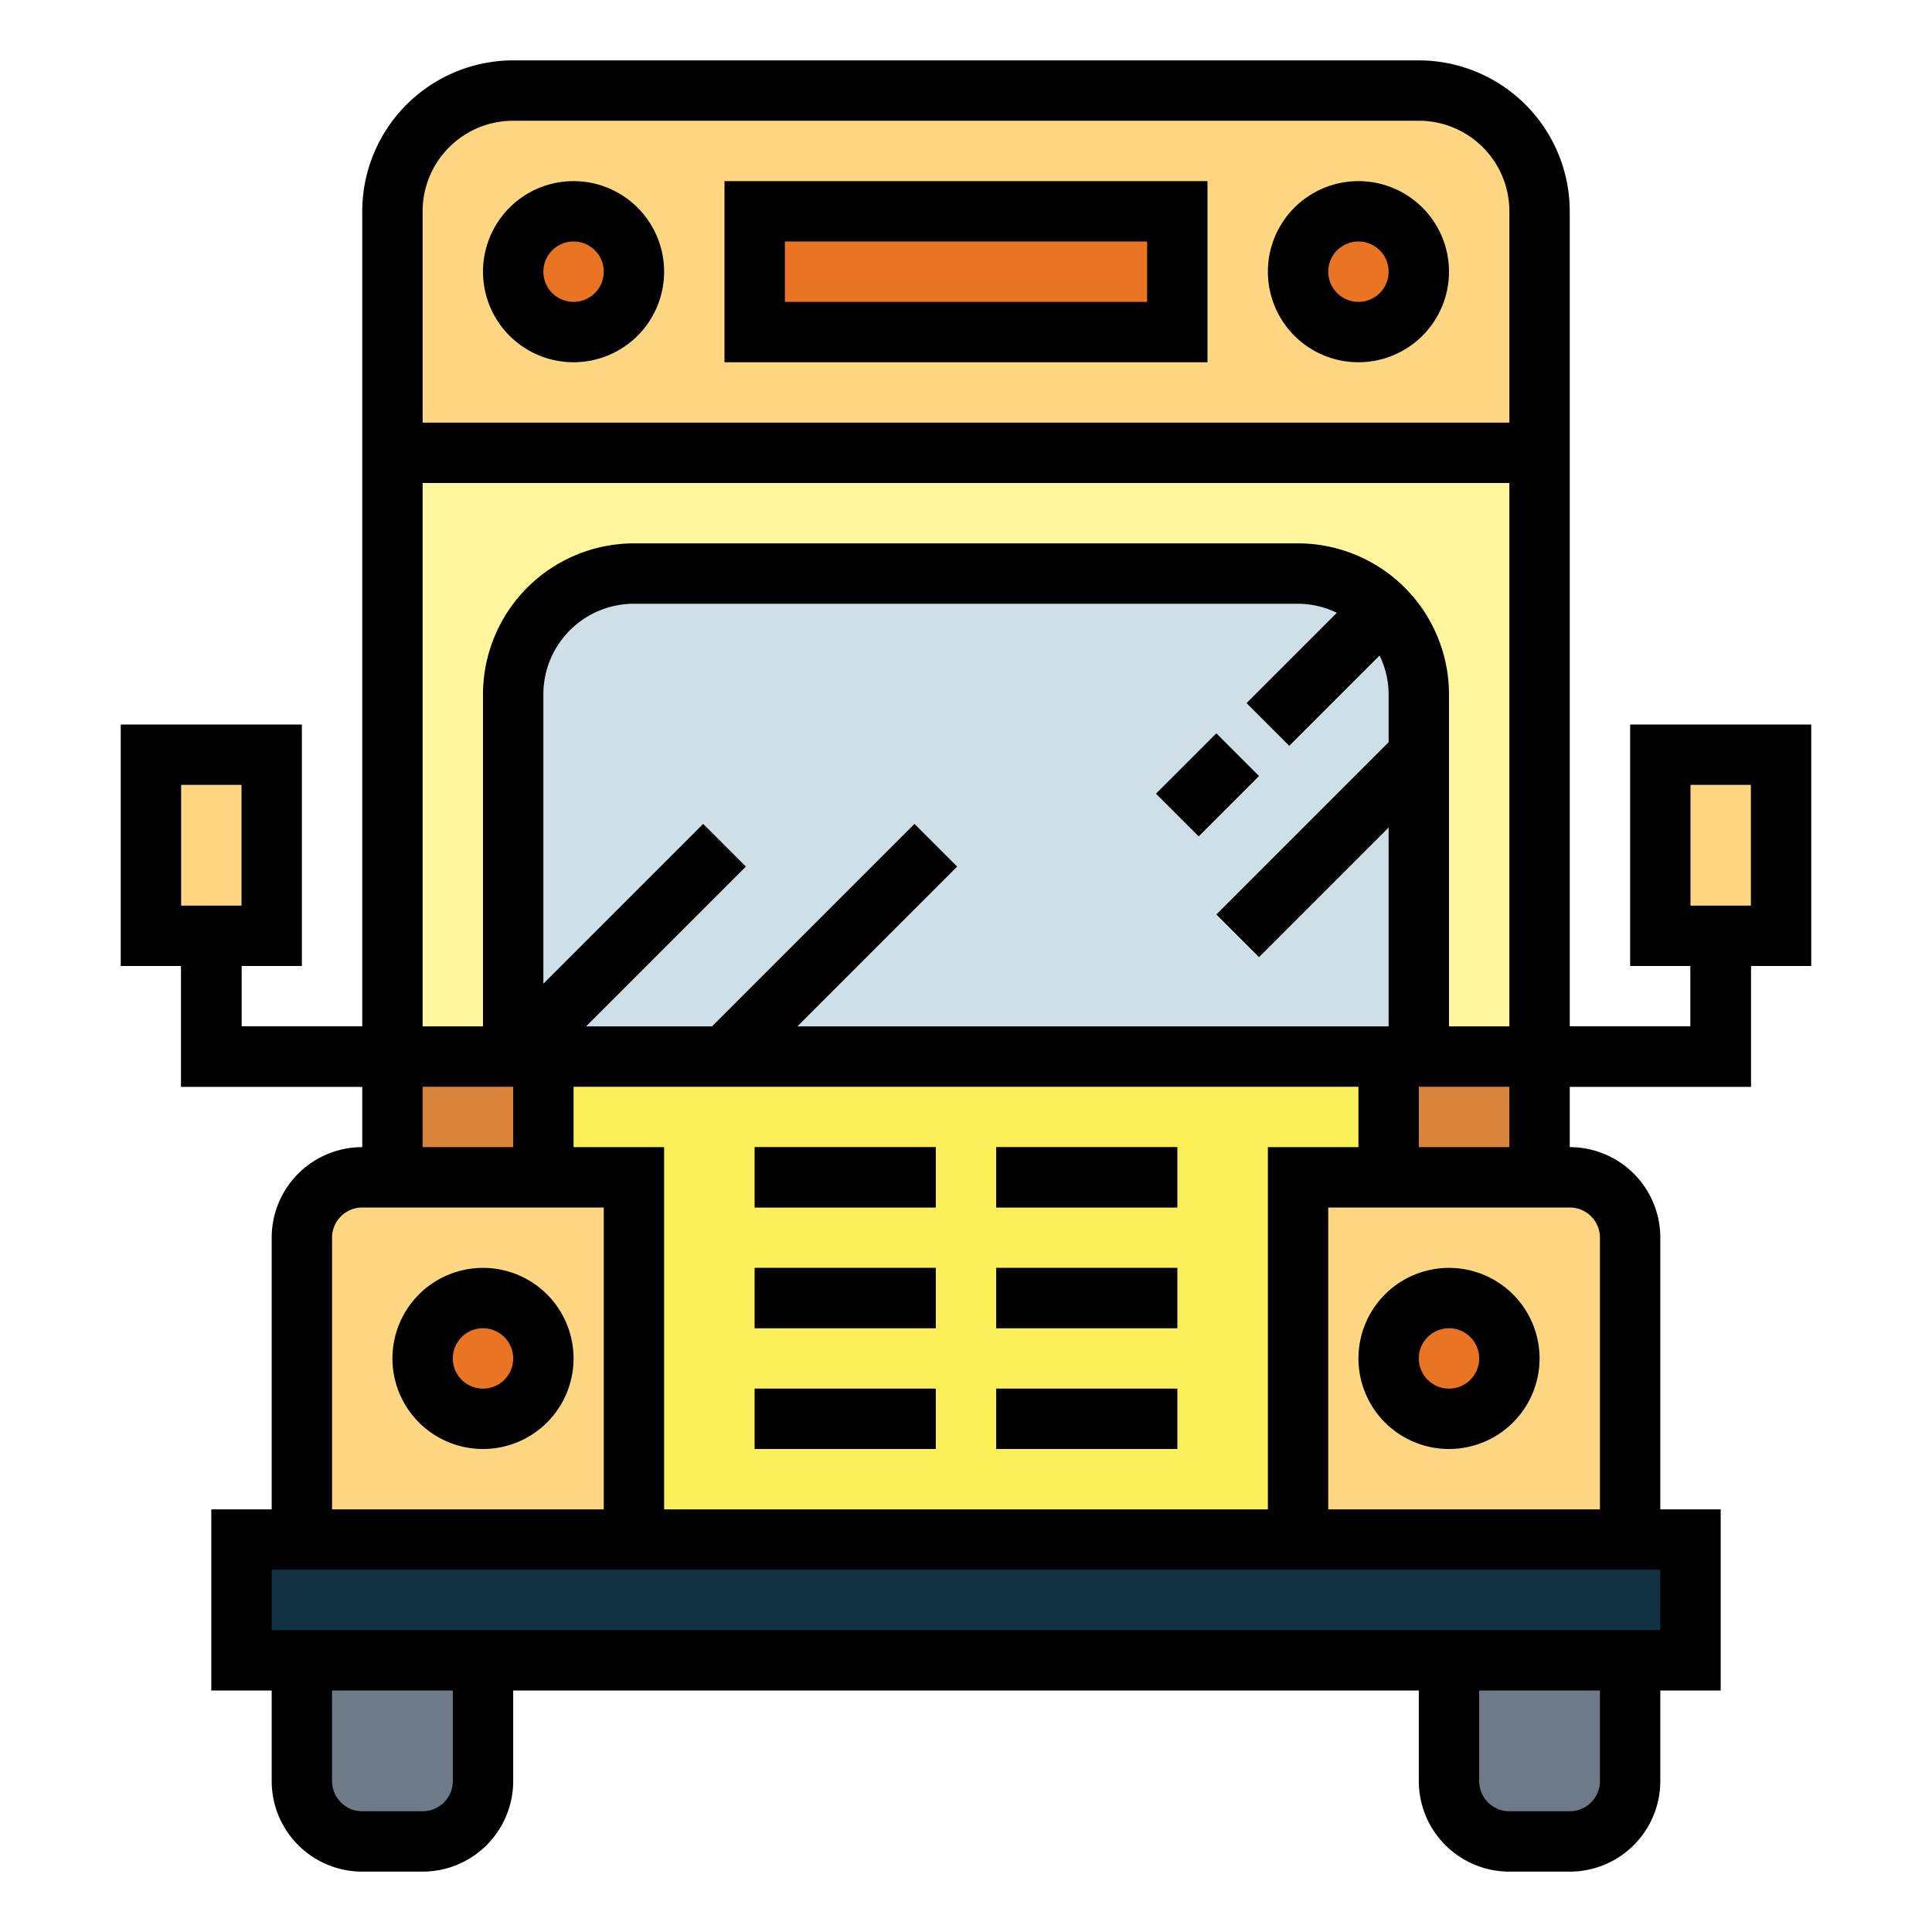 <?xml version="1.0"?>
<svg xmlns="http://www.w3.org/2000/svg" viewBox="0 0 64 64" width="512" height="512"><g id="Filled_outline" data-name="Filled outline"><rect x="13" y="15" width="38" height="20" style="fill:#fef59c"/><path d="M17,3H47a4,4,0,0,1,4,4v8a0,0,0,0,1,0,0H13a0,0,0,0,1,0,0V7A4,4,0,0,1,17,3Z" style="fill:#ffd782"/><path d="M12,39h9a0,0,0,0,1,0,0V51a0,0,0,0,1,0,0H10a0,0,0,0,1,0,0V41A2,2,0,0,1,12,39Z" style="fill:#ffd782"/><rect x="13" y="35" width="5" height="4" style="fill:#d9833b"/><rect x="46" y="35" width="5" height="4" transform="translate(97 74) rotate(-180)" style="fill:#d9833b"/><rect x="8" y="51" width="48" height="4" style="fill:#113142"/><path d="M10,55h6a0,0,0,0,1,0,0v4a2,2,0,0,1-2,2H12a2,2,0,0,1-2-2V55A0,0,0,0,1,10,55Z" style="fill:#6e7a88"/><path d="M48,55h6a0,0,0,0,1,0,0v4a2,2,0,0,1-2,2H50a2,2,0,0,1-2-2V55A0,0,0,0,1,48,55Z" style="fill:#6e7a88"/><circle cx="16" cy="45" r="2" style="fill:#e97424"/><path d="M43,39H54a0,0,0,0,1,0,0V51a0,0,0,0,1,0,0H45a2,2,0,0,1-2-2V39A0,0,0,0,1,43,39Z" transform="translate(97 90) rotate(-180)" style="fill:#ffd782"/><circle cx="48" cy="45" r="2" style="fill:#e97424"/><polygon points="18 35 18 39 21 39 21 51 43 51 43 39 46 39 46 35 18 35" style="fill:#fcf05a"/><rect x="25" y="38" width="6" height="2" style="fill:#e97424"/><rect x="25" y="42" width="6" height="2" style="fill:#e97424"/><rect x="25" y="46" width="6" height="2" style="fill:#e97424"/><rect x="33" y="38" width="6" height="2" style="fill:#e97424"/><rect x="33" y="42" width="6" height="2" style="fill:#e97424"/><rect x="33" y="46" width="6" height="2" style="fill:#e97424"/><circle cx="19" cy="9" r="2" style="fill:#e97424"/><circle cx="45" cy="9" r="2" style="fill:#e97424"/><rect x="25" y="7" width="14" height="4" style="fill:#e97424"/><path d="M21,19H43a4,4,0,0,1,4,4V35a0,0,0,0,1,0,0H17a0,0,0,0,1,0,0V23A4,4,0,0,1,21,19Z" style="fill:#cfdfe8"/><rect x="39.757" y="27" width="8.485" height="2" transform="translate(-6.912 39.314) rotate(-45)" style="fill:#f4f4e6"/><rect x="41.172" y="21" width="5.657" height="2" transform="translate(-2.669 37.556) rotate(-45)" style="fill:#f4f4e6"/><rect x="38.586" y="25" width="2.828" height="2" transform="translate(-6.669 35.899) rotate(-45)" style="fill:#f4f4e6"/><rect x="55" y="25" width="4" height="6" style="fill:#ffd782"/><polygon points="58 36 51 36 51 34 56 34 56 31 58 31 58 36" style="fill:#113142"/><rect x="5" y="25" width="4" height="6" transform="translate(14 56) rotate(-180)" style="fill:#ffd782"/><polygon points="13 36 6 36 6 31 8 31 8 34 13 34 13 36" style="fill:#113142"/><path d="M16,48a3,3,0,1,0-3-3A3,3,0,0,0,16,48Zm0-4a1,1,0,1,1-1,1A1,1,0,0,1,16,44Z"/><path d="M45,45a3,3,0,1,0,3-3A3,3,0,0,0,45,45Zm3-1a1,1,0,1,1-1,1A1,1,0,0,1,48,44Z"/><rect x="25" y="38" width="6" height="2"/><rect x="25" y="42" width="6" height="2"/><rect x="25" y="46" width="6" height="2"/><rect x="33" y="38" width="6" height="2"/><rect x="33" y="42" width="6" height="2"/><rect x="33" y="46" width="6" height="2"/><path d="M19,6a3,3,0,1,0,3,3A3,3,0,0,0,19,6Zm0,4a1,1,0,1,1,1-1A1,1,0,0,1,19,10Z"/><path d="M45,6a3,3,0,1,0,3,3A3,3,0,0,0,45,6Zm0,4a1,1,0,1,1,1-1A1,1,0,0,1,45,10Z"/><path d="M24,12H40V6H24Zm2-4H38v2H26Z"/><rect x="38.586" y="25" width="2.828" height="2" transform="translate(-6.669 35.899) rotate(-45)"/><path d="M6,36h6v2a3,3,0,0,0-3,3v9H7v6H9v3a3,3,0,0,0,3,3h2a3,3,0,0,0,3-3V56H47v3a3,3,0,0,0,3,3h2a3,3,0,0,0,3-3V56h2V50H55V41a3,3,0,0,0-3-3V36h6V32h2V24H54v8h2v2H52V7a5.006,5.006,0,0,0-5-5H17a5.006,5.006,0,0,0-5,5V34H8V32h2V24H4v8H6ZM56,26h2v4H56ZM15,59a1,1,0,0,1-1,1H12a1,1,0,0,1-1-1V56h4Zm38,0a1,1,0,0,1-1,1H50a1,1,0,0,1-1-1V56h4Zm2-7v2H9V52ZM42.707,24.707,45.7,21.715A2.951,2.951,0,0,1,46,23v1.586l-5.707,5.707,1.414,1.414L46,27.414V34H26.414l5.293-5.293-1.414-1.414L23.586,34H19.414l5.293-5.293-1.414-1.414L18,32.586V23a3,3,0,0,1,3-3H43a2.951,2.951,0,0,1,1.285.3l-2.992,2.992ZM19,36H45v2H42V50H22V38H19Zm33,4a1,1,0,0,1,1,1v9H44V40Zm-5-2V36h3v2ZM14,7a3,3,0,0,1,3-3H47a3,3,0,0,1,3,3v7H14Zm0,9H50V34H48V23a5.006,5.006,0,0,0-5-5H21a5.006,5.006,0,0,0-5,5V34H14Zm0,20h3v2H14Zm6,4V50H11V41a1,1,0,0,1,1-1ZM6,26H8v4H6Z"/></g></svg>
